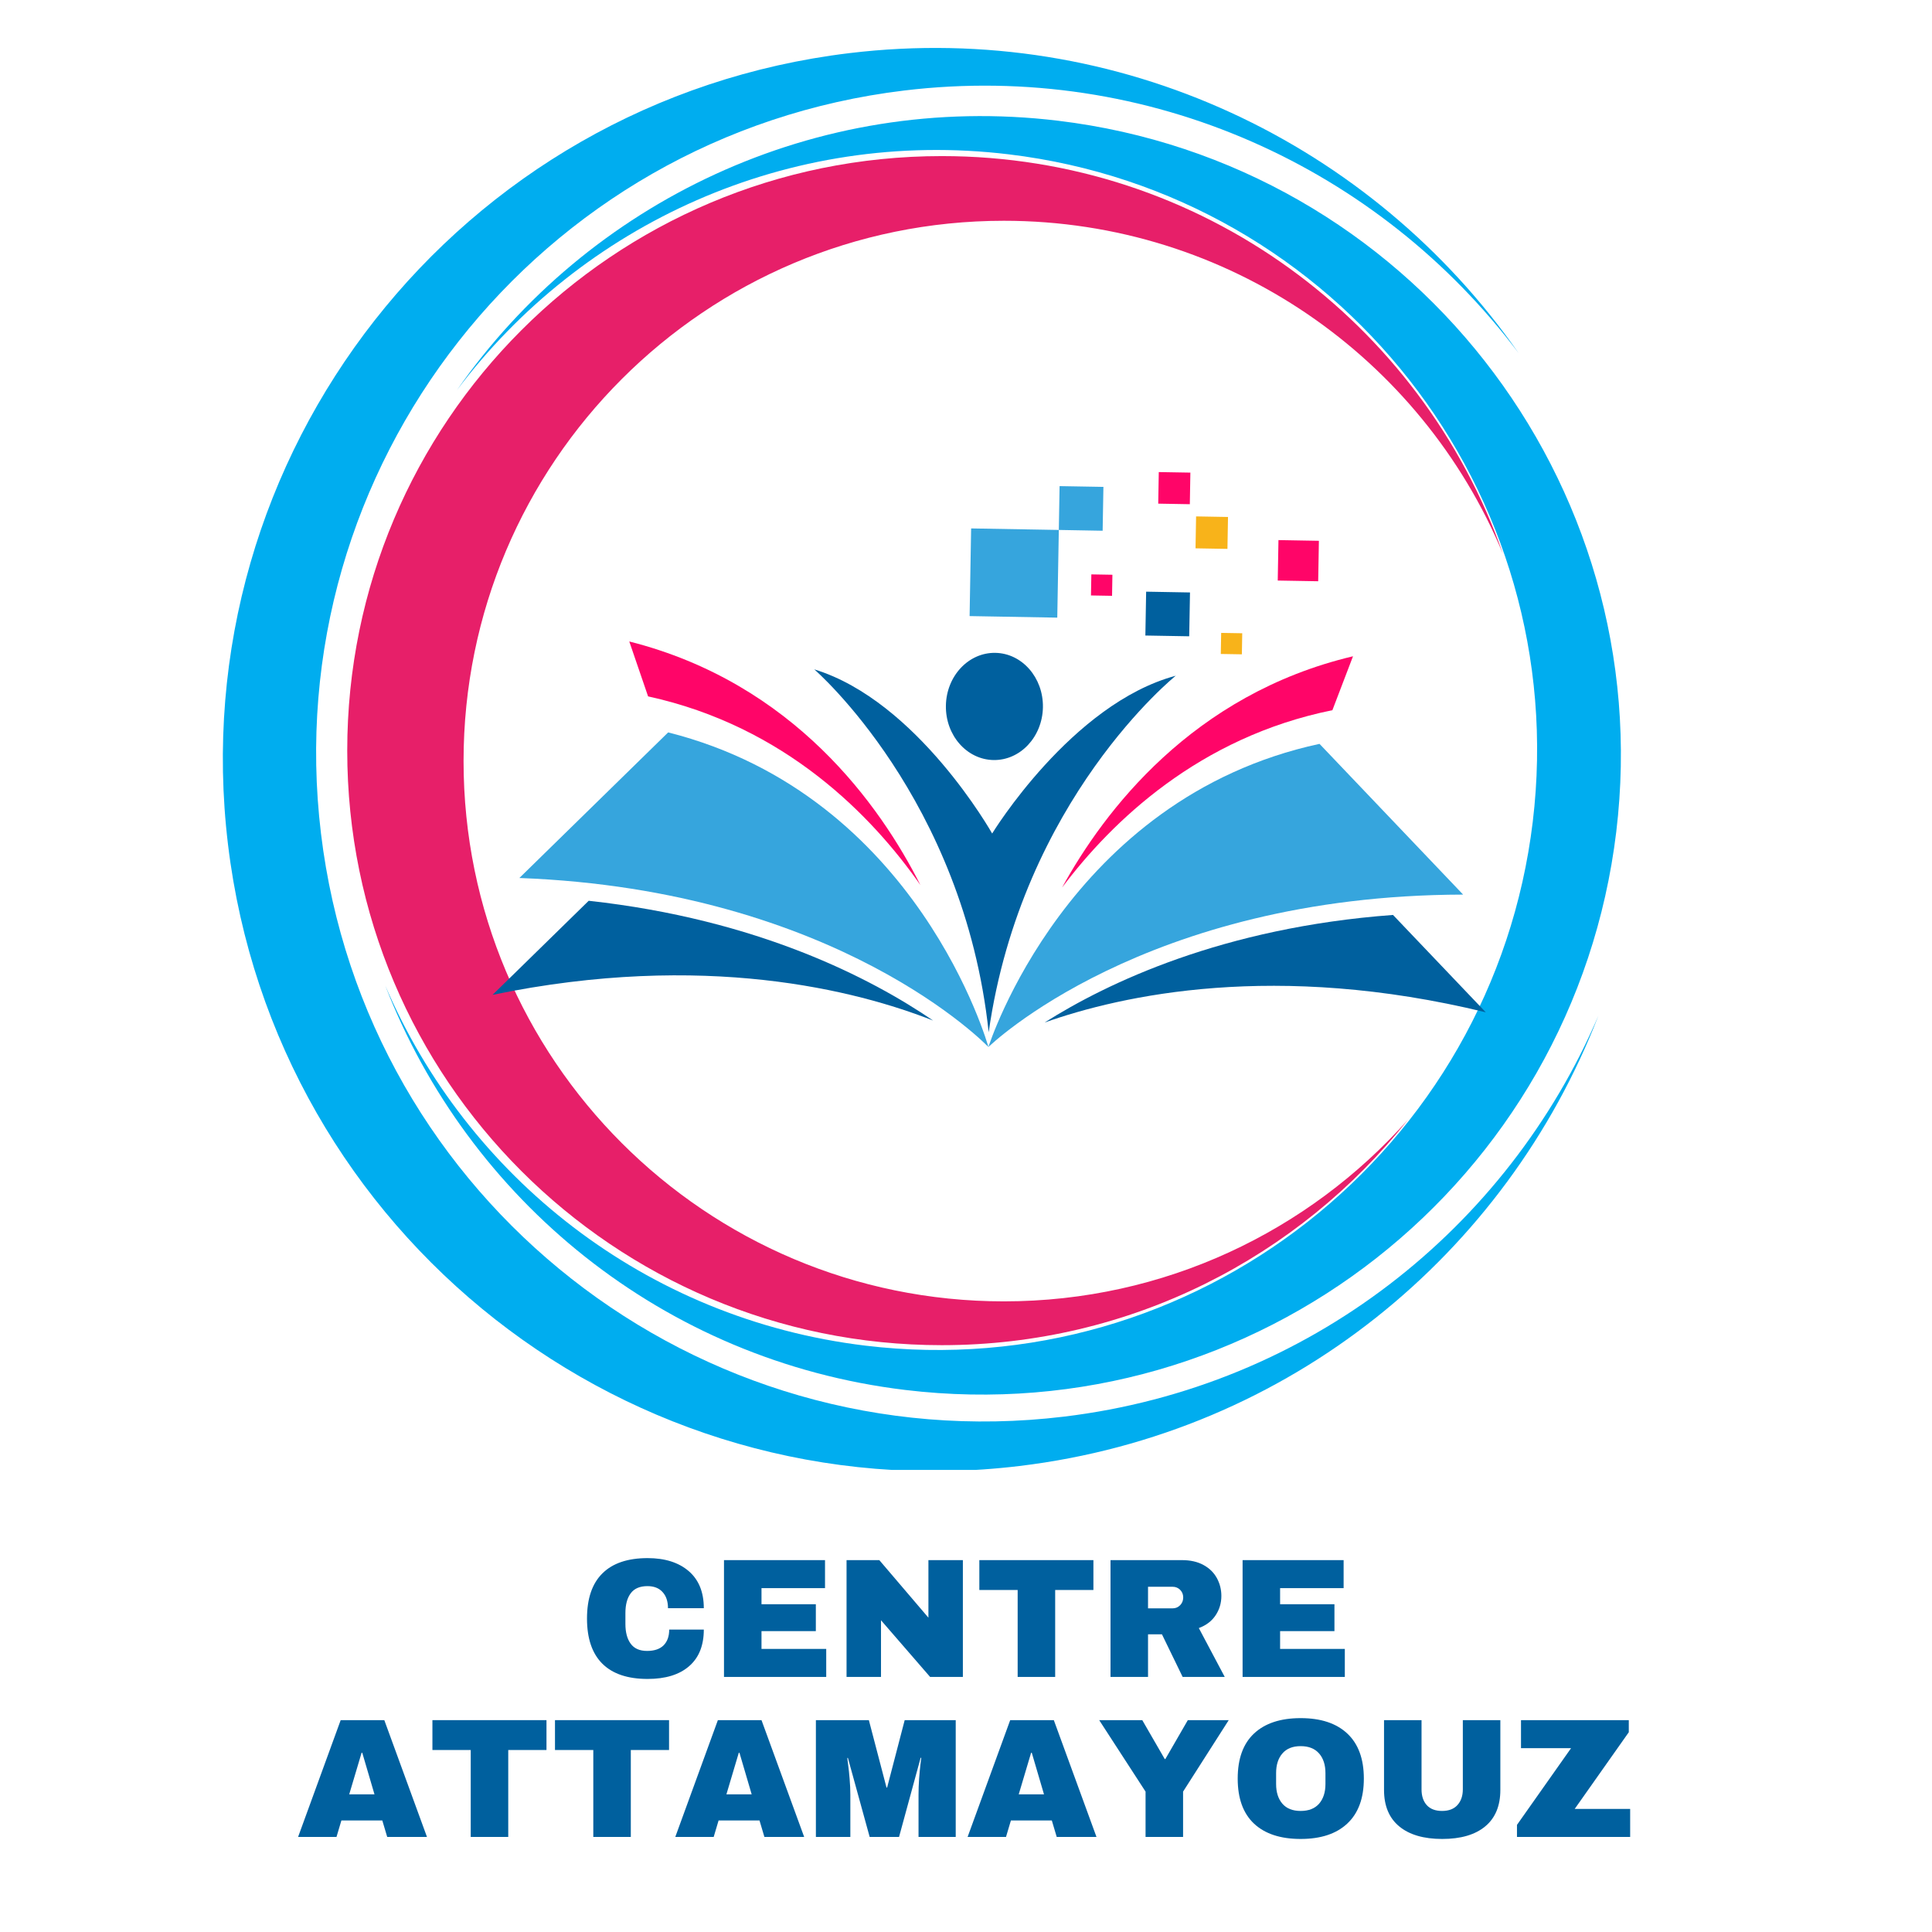 <svg xmlns="http://www.w3.org/2000/svg" xmlns:xlink="http://www.w3.org/1999/xlink" width="500" zoomAndPan="magnify" viewBox="0 0 375 375" height="500" preserveAspectRatio="xMidYMid meet" version="1.0"><defs><g/><clipPath id="7102d8bb46"><path d="M 74.605 22.289 L 314.617 22.289 L 314.617 270.879 L 74.605 270.879 Z M 74.605 22.289 " clip-rule="nonzero"/></clipPath><clipPath id="cd066923a1"><path d="M 43.254 9.305 L 310.527 9.305 L 310.527 285.305 L 43.254 285.305 Z M 43.254 9.305 " clip-rule="nonzero"/></clipPath><clipPath id="fc86833f2f"><path d="M 191.844 144.297 L 284 144.297 L 284 203.227 L 191.844 203.227 Z M 191.844 144.297 " clip-rule="nonzero"/></clipPath><clipPath id="f29528a841"><path d="M 202.734 177.457 L 288.34 177.457 L 288.34 198.59 L 202.734 198.59 Z M 202.734 177.457 " clip-rule="nonzero"/></clipPath><clipPath id="7b06a342c3"><path d="M 100.648 142.02 L 192 142.02 L 192 203.227 L 100.648 203.227 Z M 100.648 142.02 " clip-rule="nonzero"/></clipPath><clipPath id="ff2782ac64"><path d="M 95.59 174 L 182 174 L 182 199 L 95.59 199 Z M 95.59 174 " clip-rule="nonzero"/></clipPath><clipPath id="15df6a4553"><path d="M 224 91.625 L 232 91.625 L 232 98 L 224 98 Z M 224 91.625 " clip-rule="nonzero"/></clipPath></defs><path fill="#e71f69" d="M 194.848 252.594 C 136.93 252.594 89.977 205.641 89.977 147.723 C 89.977 89.805 136.93 42.852 194.848 42.852 C 238.5 42.852 275.918 69.523 291.703 107.457 C 275.926 62.52 233.129 30.297 182.801 30.297 C 119.066 30.297 67.398 81.965 67.398 145.699 C 67.398 209.434 119.066 261.098 182.801 261.098 C 219.457 261.098 252.121 244.004 273.258 217.355 C 254.051 238.969 226.043 252.594 194.848 252.594 " fill-opacity="1" fill-rule="nonzero"/><g clip-path="url(#7102d8bb46)"><path fill="#00adef" d="M 195.816 29.957 C 259.668 37.648 305.195 95.645 297.508 159.496 C 289.816 223.348 231.82 268.875 167.965 261.188 C 125.16 256.031 90.594 228.266 74.773 191.285 C 90.789 232.688 128.551 264.113 175.699 269.789 C 243.73 277.984 305.52 229.477 313.715 161.449 C 321.906 93.418 273.398 31.629 205.371 23.434 C 158.223 17.758 114.078 39.316 88.688 75.73 C 112.84 43.566 153.012 24.801 195.816 29.957 " fill-opacity="1" fill-rule="nonzero"/></g><g clip-path="url(#cd066923a1)"><path fill="#00adef" d="M 175.5 17.57 C 104.422 26.133 53.738 90.691 62.301 161.77 C 70.859 232.848 135.418 283.531 206.5 274.969 C 254.148 269.23 292.629 238.324 310.242 197.16 C 292.41 243.246 250.375 278.227 197.891 284.547 C 122.16 293.668 53.379 239.672 44.258 163.945 C 35.137 88.215 89.133 19.43 164.863 10.312 C 217.344 3.988 266.488 27.992 294.75 68.527 C 267.867 32.719 223.148 11.832 175.5 17.57 " fill-opacity="1" fill-rule="nonzero"/></g><g clip-path="url(#fc86833f2f)"><path fill="#36a5dd" d="M 256.117 144.383 L 283.992 173.641 C 221.953 173.77 191.852 203.227 191.852 203.227 C 191.852 203.227 207.07 154.965 256.117 144.383 " fill-opacity="1" fill-rule="nonzero"/></g><g clip-path="url(#f29528a841)"><path fill="#00609e" d="M 288.391 196.488 C 247.555 186.539 217.738 193.164 202.754 198.473 C 214.945 190.758 237.371 180.031 270.383 177.59 L 288.391 196.488 " fill-opacity="1" fill-rule="nonzero"/></g><g clip-path="url(#7b06a342c3)"><path fill="#36a5dd" d="M 129.691 142.156 L 100.809 170.418 C 162.801 172.727 191.852 203.227 191.852 203.227 C 191.852 203.227 178.336 154.457 129.691 142.156 " fill-opacity="1" fill-rule="nonzero"/></g><g clip-path="url(#ff2782ac64)"><path fill="#00609e" d="M 95.609 193.098 C 136.77 184.594 166.332 192.262 181.121 198.09 C 169.211 189.953 147.176 178.445 114.266 174.84 L 95.609 193.098 " fill-opacity="1" fill-rule="nonzero"/></g><path fill="#ff0568" d="M 262.617 127.383 L 258.617 137.848 C 232.723 143.09 215.801 159.449 206.148 172.27 C 214.309 157.426 231.465 134.762 262.617 127.383 " fill-opacity="1" fill-rule="nonzero"/><path fill="#ff0568" d="M 122.141 124.508 L 125.793 135.168 C 152.426 140.977 169.262 158.359 178.648 171.785 C 170.883 156.395 154.09 132.586 122.141 124.508 " fill-opacity="1" fill-rule="nonzero"/><path fill="#00609e" d="M 192.578 161.785 C 192.578 161.785 178.098 136.059 158.051 129.926 C 158.051 129.926 187.043 154.914 191.902 200.359 C 198.355 155.113 228.211 131.16 228.211 131.16 C 207.957 136.582 192.578 161.785 192.578 161.785 " fill-opacity="1" fill-rule="nonzero"/><path fill="#00609e" d="M 202.43 137.285 C 202.527 131.543 198.395 126.809 193.195 126.719 C 187.996 126.629 183.699 131.211 183.598 136.953 C 183.496 142.699 187.633 147.43 192.832 147.523 C 198.031 147.613 202.328 143.031 202.43 137.285 " fill-opacity="1" fill-rule="nonzero"/><path fill="#36a5dd" d="M 205.516 102.863 L 188.496 102.566 L 188.199 119.582 L 205.215 119.883 L 205.516 102.863 " fill-opacity="1" fill-rule="nonzero"/><path fill="#36a5dd" d="M 214.172 94.504 L 205.664 94.355 L 205.516 102.863 L 214.023 103.016 L 214.172 94.504 " fill-opacity="1" fill-rule="nonzero"/><path fill="#00609e" d="M 230.977 114.996 L 222.465 114.844 L 222.316 123.355 L 230.824 123.504 L 230.977 114.996 " fill-opacity="1" fill-rule="nonzero"/><path fill="#ff0568" d="M 215.918 111.559 L 211.828 111.488 L 211.758 115.578 L 215.848 115.648 L 215.918 111.559 " fill-opacity="1" fill-rule="nonzero"/><path fill="#ff0568" d="M 255.996 104.969 L 248.148 104.832 L 248.008 112.684 L 255.859 112.82 L 255.996 104.969 " fill-opacity="1" fill-rule="nonzero"/><path fill="#f8b31a" d="M 241.117 122.914 L 237.027 122.844 L 236.957 126.934 L 241.047 127.004 L 241.117 122.914 " fill-opacity="1" fill-rule="nonzero"/><g clip-path="url(#15df6a4553)"><path fill="#ff0568" d="M 231.051 91.734 L 224.918 91.629 L 224.812 97.758 L 230.945 97.867 L 231.051 91.734 " fill-opacity="1" fill-rule="nonzero"/></g><path fill="#f8b31a" d="M 238.355 100.344 L 232.16 100.234 L 232.051 106.43 L 238.246 106.539 L 238.355 100.344 " fill-opacity="1" fill-rule="nonzero"/><g fill="#00609e" fill-opacity="1"><g transform="translate(112.453, 325.491)"><g><path d="M 13.25 -23.062 C 16.602 -23.062 19.258 -22.223 21.219 -20.547 C 23.176 -18.867 24.156 -16.469 24.156 -13.344 L 17.203 -13.344 C 17.203 -14.664 16.852 -15.707 16.156 -16.469 C 15.469 -17.238 14.488 -17.625 13.219 -17.625 C 11.738 -17.625 10.656 -17.16 9.969 -16.234 C 9.281 -15.316 8.938 -14.035 8.938 -12.391 L 8.938 -10.281 C 8.938 -8.656 9.281 -7.375 9.969 -6.438 C 10.656 -5.508 11.711 -5.047 13.141 -5.047 C 14.547 -5.047 15.613 -5.406 16.344 -6.125 C 17.07 -6.852 17.438 -7.875 17.438 -9.188 L 24.156 -9.188 C 24.156 -6.094 23.203 -3.723 21.297 -2.078 C 19.398 -0.43 16.719 0.391 13.25 0.391 C 9.383 0.391 6.457 -0.594 4.469 -2.562 C 2.477 -4.539 1.484 -7.461 1.484 -11.328 C 1.484 -15.203 2.477 -18.125 4.469 -20.094 C 6.457 -22.07 9.383 -23.062 13.25 -23.062 Z M 13.25 -23.062 "/></g></g></g><g fill="#00609e" fill-opacity="1"><g transform="translate(138.088, 325.491)"><g><path d="M 2.438 -22.672 L 22.047 -22.672 L 22.047 -17.234 L 9.719 -17.234 L 9.719 -14.109 L 20.266 -14.109 L 20.266 -8.891 L 9.719 -8.891 L 9.719 -5.438 L 22.281 -5.438 L 22.281 0 L 2.438 0 Z M 2.438 -22.672 "/></g></g></g><g fill="#00609e" fill-opacity="1"><g transform="translate(161.877, 325.491)"><g><path d="M 18.656 0 L 9.125 -11 L 9.125 0 L 2.438 0 L 2.438 -22.672 L 8.797 -22.672 L 18.328 -11.5 L 18.328 -22.672 L 25.016 -22.672 L 25.016 0 Z M 18.656 0 "/></g></g></g><g fill="#00609e" fill-opacity="1"><g transform="translate(189.324, 325.491)"><g><path d="M 15.484 -16.875 L 15.484 0 L 8.203 0 L 8.203 -16.875 L 0.766 -16.875 L 0.766 -22.672 L 22.906 -22.672 L 22.906 -16.875 Z M 15.484 -16.875 "/></g></g></g><g fill="#00609e" fill-opacity="1"><g transform="translate(213.113, 325.491)"><g><path d="M 23.953 -15.719 C 23.953 -14.332 23.578 -13.078 22.828 -11.953 C 22.086 -10.836 21.004 -10.016 19.578 -9.484 L 24.609 0 L 16.438 0 L 12.422 -8.266 L 9.719 -8.266 L 9.719 0 L 2.438 0 L 2.438 -22.672 L 16.312 -22.672 C 17.938 -22.672 19.32 -22.359 20.469 -21.734 C 21.625 -21.109 22.492 -20.258 23.078 -19.188 C 23.66 -18.125 23.953 -16.969 23.953 -15.719 Z M 16.547 -15.422 C 16.547 -16.016 16.348 -16.508 15.953 -16.906 C 15.555 -17.301 15.07 -17.5 14.5 -17.5 L 9.719 -17.5 L 9.719 -13.312 L 14.5 -13.312 C 15.07 -13.312 15.555 -13.516 15.953 -13.922 C 16.348 -14.328 16.547 -14.828 16.547 -15.422 Z M 16.547 -15.422 "/></g></g></g><g fill="#00609e" fill-opacity="1"><g transform="translate(238.748, 325.491)"><g><path d="M 2.438 -22.672 L 22.047 -22.672 L 22.047 -17.234 L 9.719 -17.234 L 9.719 -14.109 L 20.266 -14.109 L 20.266 -8.891 L 9.719 -8.891 L 9.719 -5.438 L 22.281 -5.438 L 22.281 0 L 2.438 0 Z M 2.438 -22.672 "/></g></g></g><g fill="#00609e" fill-opacity="1"><g transform="translate(57.532, 356.55)"><g><path d="M 17.625 0 L 16.672 -3.203 L 8.734 -3.203 L 7.781 0 L 0.328 0 L 8.594 -22.672 L 17.062 -22.672 L 25.344 0 Z M 10.25 -8.266 L 15.156 -8.266 L 12.781 -16.344 L 12.656 -16.344 Z M 10.25 -8.266 "/></g></g></g><g fill="#00609e" fill-opacity="1"><g transform="translate(83.166, 356.55)"><g><path d="M 15.484 -16.875 L 15.484 0 L 8.203 0 L 8.203 -16.875 L 0.766 -16.875 L 0.766 -22.672 L 22.906 -22.672 L 22.906 -16.875 Z M 15.484 -16.875 "/></g></g></g><g fill="#00609e" fill-opacity="1"><g transform="translate(106.956, 356.55)"><g><path d="M 15.484 -16.875 L 15.484 0 L 8.203 0 L 8.203 -16.875 L 0.766 -16.875 L 0.766 -22.672 L 22.906 -22.672 L 22.906 -16.875 Z M 15.484 -16.875 "/></g></g></g><g fill="#00609e" fill-opacity="1"><g transform="translate(130.745, 356.55)"><g><path d="M 17.625 0 L 16.672 -3.203 L 8.734 -3.203 L 7.781 0 L 0.328 0 L 8.594 -22.672 L 17.062 -22.672 L 25.344 0 Z M 10.25 -8.266 L 15.156 -8.266 L 12.781 -16.344 L 12.656 -16.344 Z M 10.25 -8.266 "/></g></g></g><g fill="#00609e" fill-opacity="1"><g transform="translate(156.38, 356.55)"><g><path d="M 21.906 0 L 21.906 -8.172 C 21.906 -9.18 21.941 -10.219 22.016 -11.281 C 22.098 -12.352 22.18 -13.25 22.266 -13.969 C 22.359 -14.695 22.414 -15.16 22.438 -15.359 L 22.312 -15.359 L 18.125 0 L 12.422 0 L 8.203 -15.328 L 8.078 -15.328 C 8.098 -15.129 8.156 -14.672 8.25 -13.953 C 8.352 -13.242 8.445 -12.352 8.531 -11.281 C 8.625 -10.219 8.672 -9.18 8.672 -8.172 L 8.672 0 L 1.984 0 L 1.984 -22.672 L 12.266 -22.672 L 15.688 -9.594 L 15.812 -9.594 L 19.219 -22.672 L 29.125 -22.672 L 29.125 0 Z M 21.906 0 "/></g></g></g><g fill="#00609e" fill-opacity="1"><g transform="translate(187.484, 356.55)"><g><path d="M 17.625 0 L 16.672 -3.203 L 8.734 -3.203 L 7.781 0 L 0.328 0 L 8.594 -22.672 L 17.062 -22.672 L 25.344 0 Z M 10.25 -8.266 L 15.156 -8.266 L 12.781 -16.344 L 12.656 -16.344 Z M 10.25 -8.266 "/></g></g></g><g fill="#00609e" fill-opacity="1"><g transform="translate(213.119, 356.55)"><g><path d="M 16.516 0 L 9.234 0 L 9.234 -8.797 L 0.234 -22.672 L 8.594 -22.672 L 12.953 -15.125 L 13.078 -15.125 L 17.438 -22.672 L 25.375 -22.672 L 16.516 -8.797 Z M 16.516 0 "/></g></g></g><g fill="#00609e" fill-opacity="1"><g transform="translate(238.753, 356.55)"><g><path d="M 13.703 -23.062 C 17.617 -23.062 20.641 -22.062 22.766 -20.062 C 24.898 -18.062 25.969 -15.148 25.969 -11.328 C 25.969 -7.516 24.898 -4.609 22.766 -2.609 C 20.641 -0.609 17.617 0.391 13.703 0.391 C 9.797 0.391 6.781 -0.598 4.656 -2.578 C 2.539 -4.566 1.484 -7.484 1.484 -11.328 C 1.484 -15.18 2.539 -18.098 4.656 -20.078 C 6.781 -22.066 9.797 -23.062 13.703 -23.062 Z M 13.703 -17.625 C 12.148 -17.625 10.969 -17.148 10.156 -16.203 C 9.344 -15.266 8.938 -13.992 8.938 -12.391 L 8.938 -10.281 C 8.938 -8.676 9.344 -7.398 10.156 -6.453 C 10.969 -5.516 12.148 -5.047 13.703 -5.047 C 15.266 -5.047 16.457 -5.516 17.281 -6.453 C 18.102 -7.398 18.516 -8.676 18.516 -10.281 L 18.516 -12.391 C 18.516 -13.992 18.102 -15.266 17.281 -16.203 C 16.457 -17.148 15.266 -17.625 13.703 -17.625 Z M 13.703 -17.625 "/></g></g></g><g fill="#00609e" fill-opacity="1"><g transform="translate(266.2, 356.55)"><g><path d="M 25.016 -9.125 C 25.016 -6.031 24.035 -3.672 22.078 -2.047 C 20.117 -0.422 17.336 0.391 13.734 0.391 C 10.141 0.391 7.359 -0.422 5.391 -2.047 C 3.422 -3.672 2.438 -6.031 2.438 -9.125 L 2.438 -22.672 L 9.719 -22.672 L 9.719 -9.234 C 9.719 -7.953 10.055 -6.93 10.734 -6.172 C 11.422 -5.422 12.41 -5.047 13.703 -5.047 C 15.004 -5.047 16 -5.426 16.688 -6.188 C 17.383 -6.957 17.734 -7.973 17.734 -9.234 L 17.734 -22.672 L 25.016 -22.672 Z M 25.016 -9.125 "/></g></g></g><g fill="#00609e" fill-opacity="1"><g transform="translate(293.647, 356.55)"><g><path d="M 12 -5.438 L 22.766 -5.438 L 22.766 0 L 0.797 0 L 0.797 -2.344 L 11.297 -17.234 L 1.578 -17.234 L 1.578 -22.672 L 22.5 -22.672 L 22.5 -20.328 Z M 12 -5.438 "/></g></g></g></svg>